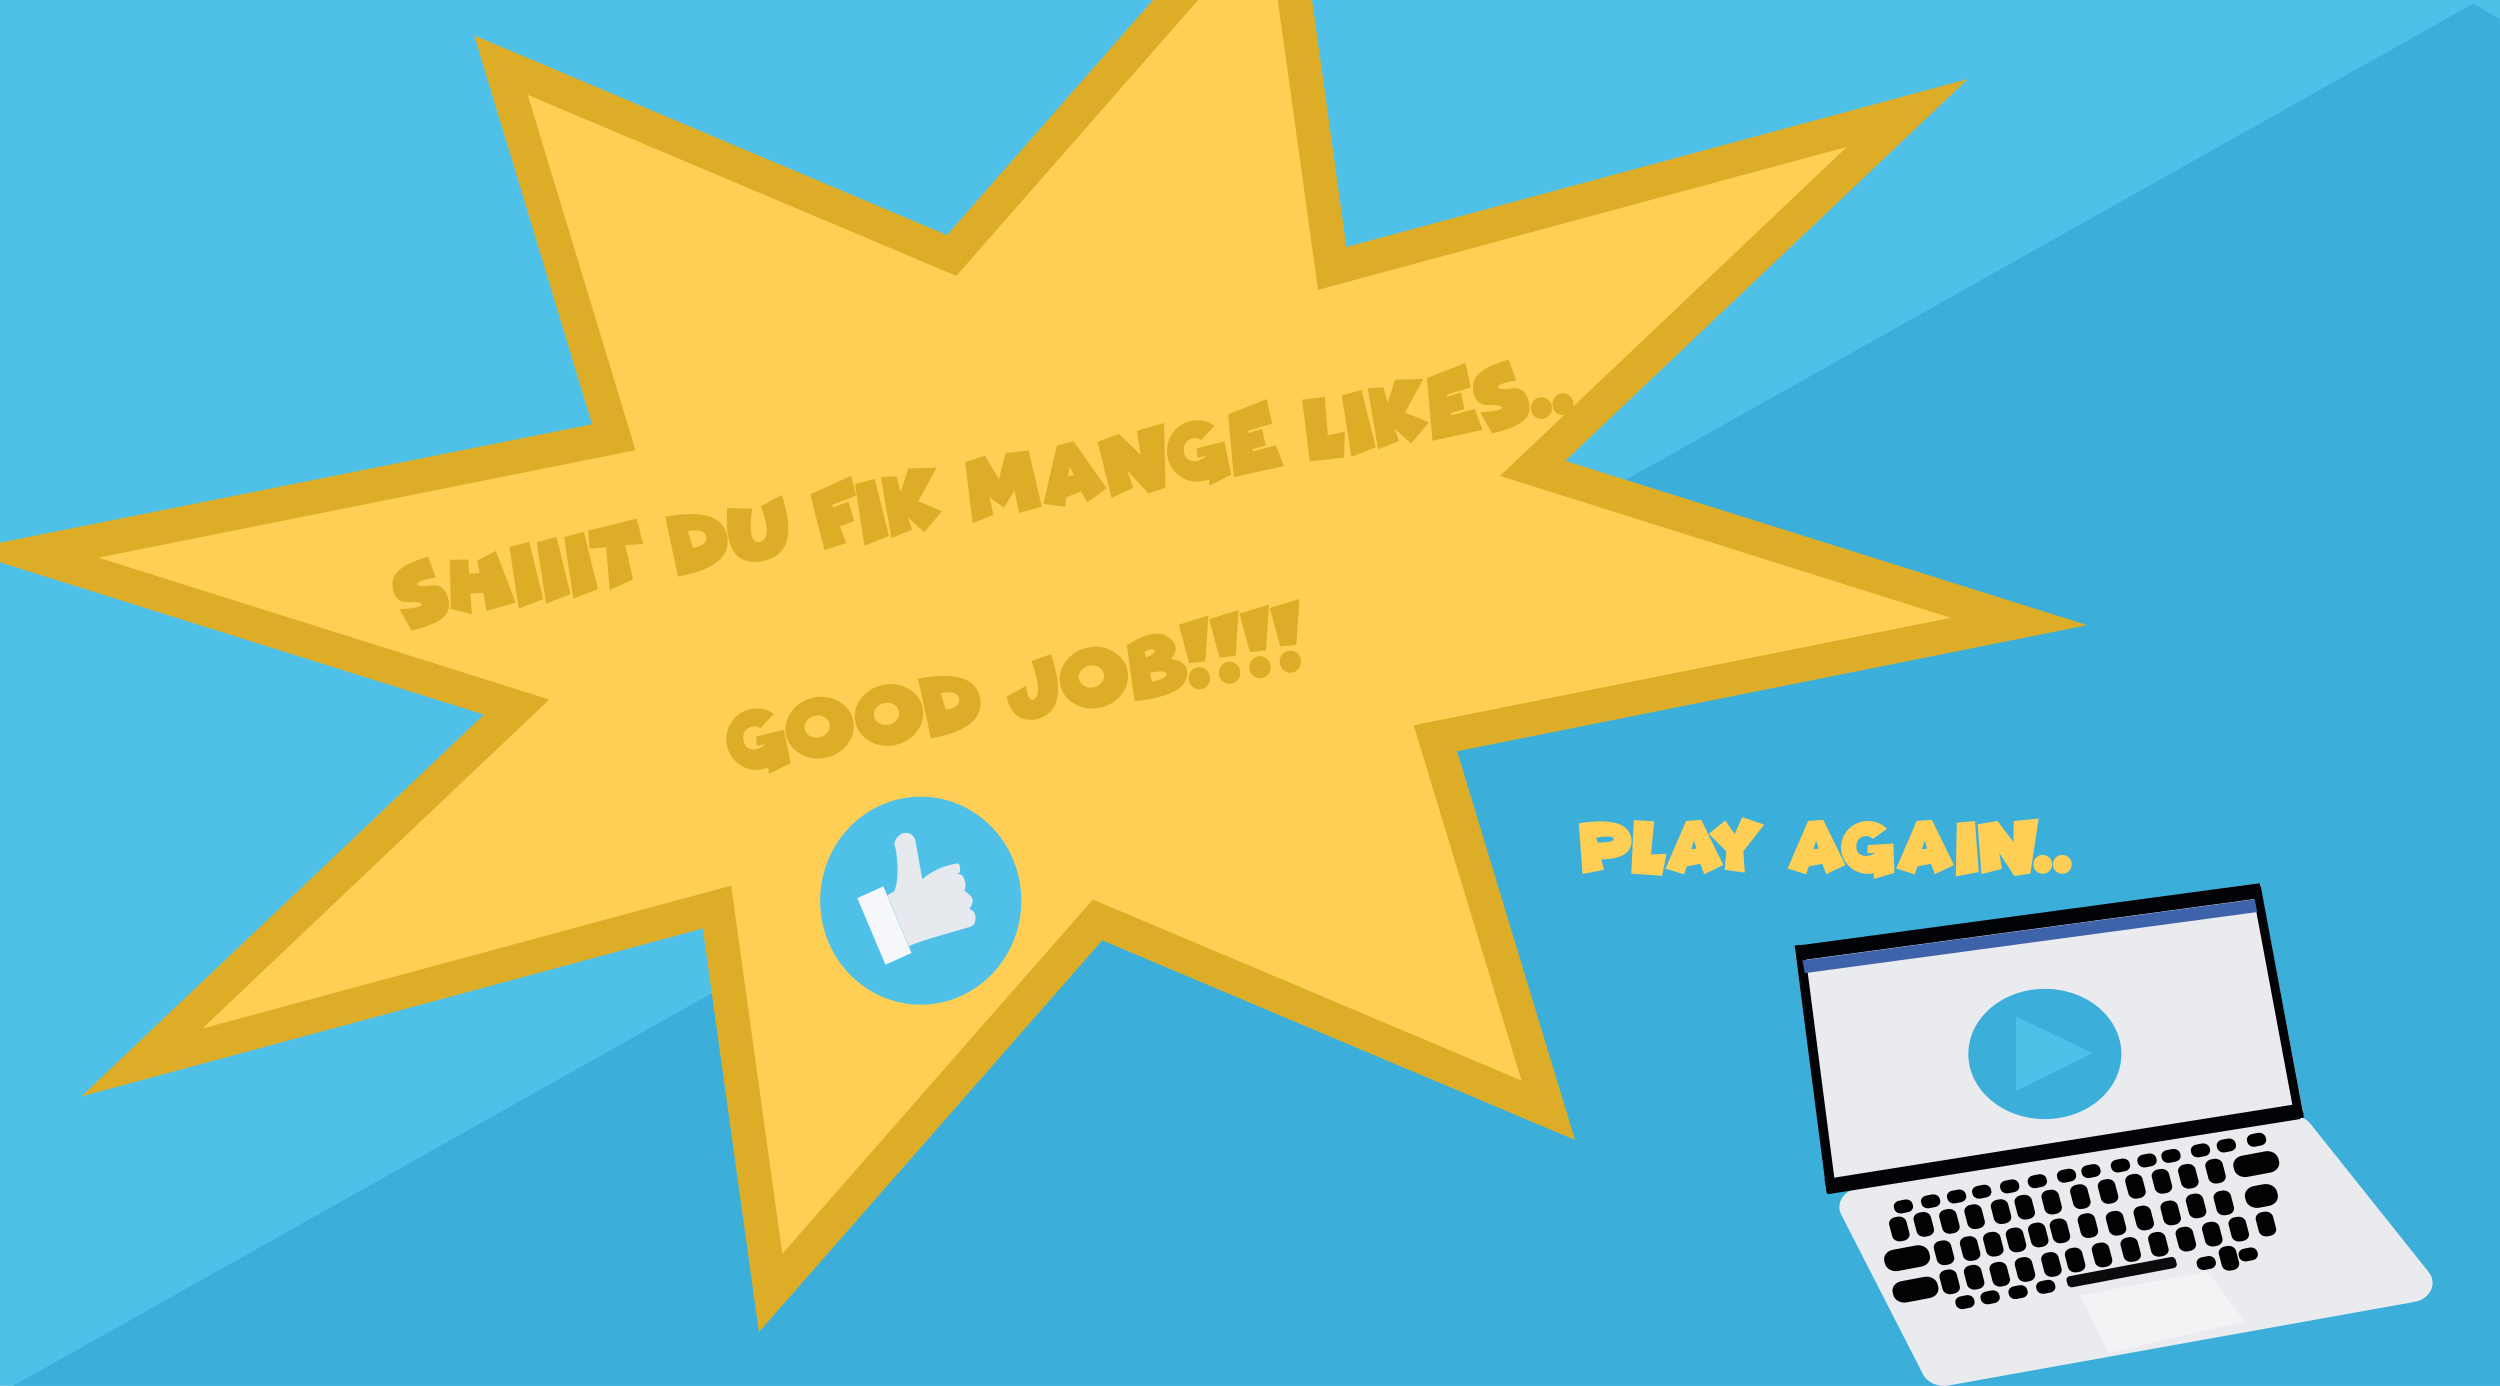 <svg id="Layer_1" data-name="Layer 1" xmlns="http://www.w3.org/2000/svg" width="2208" height="1224" viewBox="0 0 2208 1224"><defs><style>.cls-1{fill:#4fc1e9;}.cls-2{fill:#3bafda;}.cls-14,.cls-3{fill:#ffce54;}.cls-3{stroke:#ddad28;stroke-width:30px;}.cls-3,.cls-8{stroke-miterlimit:10;}.cls-4{fill:#ddad28;}.cls-5{fill:#e6e9ed;}.cls-6{fill:#f5f7fa;}.cls-7{fill:#e9ebee;}.cls-8{fill:none;stroke:#020a16;stroke-width:2px;}.cls-9{fill:#020202;}.cls-10{fill:#010307;}.cls-11{fill:#3f63ab;}.cls-12{fill:#f2f3f4;}.cls-13{fill:#090b0c;}</style></defs><title>Win</title><rect class="cls-1" width="2208" height="1224"/><path class="cls-2" d="M2168,1253c2-1,3-4,5-5,3-1,7,1,10,0,2-1,3-4,5-5,6-1,11,2,15-5,1-1,4,1,5,0,6-8,10-3,15-5v-5c3-1,8,1,11,0,0-1-1-4,0-5s4,1,5,0c6-8,13-4,13-5,2-26,6-57-2-81-6-18,0-38-4-56-9-43,0-86-4-127-8-73-7-145-1-218,6-83,1-165,2-248,0-2-3-3-4-5-4-34,2-68-3-101-6-44-1-88-3-132,0-3-4-6-5-10-2-10-2-21-3-30-5.73-62.11-2.34-123.31-2-184.47L2184.25,3.26,1031.12,651.13-14.27,1238.47c55,1.66,109.25-3.94,165.27,3.53,24,3,47-1,71,2a286.78,286.78,0,0,0,31,5c5,0,10,3,15,4,10,1,20-1,30,0,5,1,10,5,15,4,8-2,14,16,21-14,30,0,61-2,91,1,15,1,30,2,46,6,24,5,46,9,70,9,5,0,11,3,16,4,45,1,91-1,136,1,4,0,7,3,11,4a822.51,822.51,0,0,0,86-1c2,0,3-3,5-3,32-2,64,3,96-3,8-1,17-1,25-4,8-4,17-3,26-4,2-1,3-4,5-5,5-1,10,1,15,0,4-1,7-4,10-4,57-2,114-6,172,2,18,2,39-4,55,4,9,4,21,0,31,3,2,1,3,4,5,4,113,2,226,8,340-2,14-2,34,2,51-2,2-1,3-4,5-4q96-3,192,0c2,0,3,3,5,3,95,2,189,0,284,2,3,0,7,3,10,3q11.53.4,23.12.65a4.17,4.17,0,0,0,.88-.65C2156,1250,2161,1255,2168,1253Z"/><polygon class="cls-3" points="1684.62 99.75 1353.59 413.68 1783.27 548.9 1267.75 652.03 1367.4 980.58 969.37 812.5 680.61 1141.92 633.24 801.09 125.22 938.41 456.26 624.48 26.57 489.26 542.1 386.13 442.45 57.57 840.48 225.65 1129.24 -103.77 1176.61 237.07 1684.62 99.75"/><path class="cls-4" d="M360.37,531.81q-11.3.45-13.42-12a29.07,29.07,0,0,1-.36-3.4q-1.08-15.84,31.6-24.68l6.67,18.41c-1.19.19-2.32.38-3.37.57q-12.67,2.32-12.92,5a1.21,1.21,0,0,0,0,.38q.44,2.56,12.52,1,12.54-1.65,15.28,14.4l.13.76q2.56,16.9-33,24.55l-10.58-18.62a122.35,122.35,0,0,0,13.16-1.43q5.85-1.07,6.27-2.6a1.69,1.69,0,0,0,0-.45Q372,531.41,360.37,531.81Z"/><path class="cls-4" d="M423.61,506,421.55,495l16.31-8.4,17.55,45.53-25.61,7.47-3-16.09-11.36.73,1.32,18.14-18.66-4.52-.78-43.57,16.26,0,.81,12.41Z"/><path class="cls-4" d="M467.3,478.49l12.5,50.64-21.65,8.43-8.29-54.35Z"/><path class="cls-4" d="M491.45,474.09l12.49,50.63-21.65,8.44L474,478.8Z"/><path class="cls-4" d="M515.59,469.69l12.5,50.63-21.65,8.43-8.29-54.35Z"/><path class="cls-4" d="M552.25,481.5l6.87,30.13-20.63,9.71-3.09-38-14.54,1.34-1.36-16,42.89-10.59L568,480.35Z"/><path class="cls-4" d="M598.86,509.25,587.43,456.4q50.31-9.18,54.86,17.46T598.86,509.25Zm8.71-40,4.55,14.64.25-.05Q625,481.49,623.75,474T607.57,469.21Z"/><path class="cls-4" d="M642.38,448.77l21.9.42q-2,14.67-.76,22,1.41,8.26,6.9,7.41,8.67-1.65,6.28-15.71a86.5,86.5,0,0,0-4.64-15.79l18.39-9.93a122.35,122.35,0,0,1,4.79,18.34q5.91,34.68-22,40.13-25.74,4.44-30.36-22.71Q641.23,463,642.38,448.77Z"/><path class="cls-4" d="M751.63,420.29l4.56,17.44-21.3,8.11,1.07,2.27,13.45-5.22,5,17.4-12.58,4.61,5.6,14.6-19.26,6.35-12.59-49.27Z"/><path class="cls-4" d="M772.59,422.82l12.49,50.63-21.65,8.44-8.29-54.35Z"/><path class="cls-4" d="M795.58,434.55l6.54-20.78,25.09-.76L811,442.75l21,8.76-15.76,18.61L801.86,457l3.78,10.89-18.46,7.25L778,421.49l13.79-.94Z"/><path class="cls-4" d="M908.53,397.92l11.63,49.59-20,5.49L896,433.28l-9.42,15.13L874,439.15l3.46,15.44-18.34,7.49-6.76-53.85,17.69-5.8,12.16,20.91,6-23.26Z"/><path class="cls-4" d="M941.92,439.06l-1.33,8.5L921.53,445l11.88-51.57L948,389.6l29.38,41.58-17.14,12.65-5.5-9.79Zm6.43-19.74-3.74-7.5-1.31,9.28Z"/><path class="cls-4" d="M995.44,415.36l5.38,15.5-19.07,8.9-12.32-49.55,18.79-7,19.23,18.5-3.39-21.16,24-7,1.38,57.07-15.19,5.2Z"/><path class="cls-4" d="M1081.51,389.77l6,29.51-19.16,9.66-.67-5.78a22.32,22.32,0,0,1-5.78,1.65A25.21,25.21,0,0,1,1042,420.4,25.9,25.9,0,0,1,1031.11,403a26.51,26.51,0,0,1,4.48-20.24,25.79,25.79,0,0,1,17.19-11.17,25.27,25.27,0,0,1,19.87,4.41l-11.85,12.73a9.23,9.23,0,0,0-7.21-1.6,9.37,9.37,0,0,0-6.23,4.05,9.59,9.59,0,0,0-1.63,7.29c.44,3.58,1.77,6.09,4,7.51s4.9,1.74,8.1.92a12.34,12.34,0,0,0,7.15-4.39l-7.24,1.84-.92-8.38Z"/><path class="cls-4" d="M1118.77,352.52l4.77,21.66-21.38,6.4.46,1.86,12.12-3.74,3.12,14.71-11.94,3.45.38,1.84,20.71-5.46,6.9,18.4-44.28,9.68-4.86-55.47Z"/><path class="cls-4" d="M1150.06,353l20.06-2.53,2.59,34.05,15.07-3.38-.67,23-30.36,3.33Z"/><path class="cls-4" d="M1202.55,344.41l12.5,50.64-21.65,8.43-8.29-54.35Z"/><path class="cls-4" d="M1225.54,356.14l6.54-20.77,25.09-.77L1241,364.34l21,8.76-15.76,18.61-14.44-13.1,3.77,10.89-18.46,7.25L1208,343.08l13.79-.94Z"/><path class="cls-4" d="M1294.26,320.51l4.77,21.67-21.38,6.4.46,1.86,12.12-3.74,3.12,14.71-11.95,3.45.39,1.83,20.71-5.45,6.9,18.39-44.28,9.68-4.86-55.46Z"/><path class="cls-4" d="M1314.7,357.78q-11.29.45-13.42-12a31.23,31.23,0,0,1-.37-3.41q-1.07-15.83,31.6-24.67l6.68,18.4-3.37.58q-12.67,2.31-12.92,5a1.21,1.21,0,0,0,0,.38q.43,2.56,12.52,1,12.54-1.65,15.28,14.41l.13.76q2.55,16.9-33,24.55l-10.59-18.62a124.93,124.93,0,0,0,13.17-1.43q5.85-1.06,6.27-2.6a1.69,1.69,0,0,0,0-.45Q1326.3,357.38,1314.7,357.78Z"/><path class="cls-4" d="M1363,369.91a8.73,8.73,0,0,1-6.94-1.6,9.28,9.28,0,0,1-3.82-6.19,9.49,9.49,0,0,1,1.54-7.18,8.9,8.9,0,0,1,6-3.95,8.73,8.73,0,0,1,6.94,1.59,9.31,9.31,0,0,1,3.82,6.2,9.51,9.51,0,0,1-1.54,7.17A8.91,8.91,0,0,1,1363,369.91Z"/><path class="cls-4" d="M1382,366.43a8.73,8.73,0,0,1-6.94-1.59,9.34,9.34,0,0,1-3.82-6.2,9.55,9.55,0,0,1,1.54-7.18,8.93,8.93,0,0,1,6-3.95,8.69,8.69,0,0,1,6.94,1.6,9.26,9.26,0,0,1,3.82,6.19,9.5,9.5,0,0,1-1.54,7.18A8.93,8.93,0,0,1,1382,366.43Z"/><path class="cls-4" d="M692.32,644.41l6,29.51-19.16,9.66-.66-5.78a22.54,22.54,0,0,1-5.79,1.65A25.22,25.22,0,0,1,652.83,675a25.92,25.92,0,0,1-10.9-17.44,26.45,26.45,0,0,1,4.48-20.25,25.82,25.82,0,0,1,17.19-11.17,25.24,25.24,0,0,1,19.86,4.41l-11.84,12.74a9.21,9.21,0,0,0-7.21-1.61,9.33,9.33,0,0,0-6.23,4.06,9.51,9.51,0,0,0-1.63,7.28q.66,5.37,4,7.52c2.21,1.42,4.91,1.73,8.1.91a12.34,12.34,0,0,0,7.15-4.39L668.54,659l-.93-8.39Z"/><path class="cls-4" d="M728.43,669.29a30.82,30.82,0,0,1-22.37-3.94q-10.06-6.18-11.95-17.27t5.52-20.46A31.52,31.52,0,0,1,719.35,616,30.73,30.73,0,0,1,741.68,620q10.07,6.18,12,17.27t-5.52,20.46A31.45,31.45,0,0,1,728.43,669.29ZM730.65,647a9,9,0,0,0,2.05-7.34,8.74,8.74,0,0,0-4.36-6.18,11.43,11.43,0,0,0-8.28-1.42,11.7,11.7,0,0,0-7.34,4.27,9,9,0,0,0-2.06,7.35,8.76,8.76,0,0,0,4.36,6.17,11.46,11.46,0,0,0,8.32,1.42A11.67,11.67,0,0,0,730.65,647Z"/><path class="cls-4" d="M789.72,658.11a30.81,30.81,0,0,1-22.37-3.94q-10.07-6.18-12-17.27t5.53-20.45a31.48,31.48,0,0,1,19.72-11.62A30.74,30.74,0,0,1,803,608.78q10.06,6.18,12,17.27T809.4,646.5A31.36,31.36,0,0,1,789.72,658.11Zm2.22-22.28a9,9,0,0,0,2-7.35,8.73,8.73,0,0,0-4.36-6.17,11.43,11.43,0,0,0-8.28-1.43,11.77,11.77,0,0,0-7.35,4.28,9,9,0,0,0-2,7.34,8.77,8.77,0,0,0,4.36,6.18,11.44,11.44,0,0,0,8.31,1.41A11.65,11.65,0,0,0,791.94,635.83Z"/><path class="cls-4" d="M822.2,652.19l-11.43-52.85q50.33-9.18,54.87,17.46T822.2,652.19Zm8.71-40,4.56,14.63.24,0q12.66-2.31,11.38-9.77T830.91,612.15Z"/><path class="cls-4" d="M910.81,583.82l17.36-6.07a128,128,0,0,1,5.31,19.92q5.43,31.89-18.2,37.54Q894.64,639,889,615.39l17.18-9.67c.13.9.26,1.76.4,2.58q1.82,10.62,5.63,9.92,6.23-2.93,4-16.05A104.64,104.64,0,0,0,910.81,583.82Z"/><path class="cls-4" d="M970.68,625.11a30.77,30.77,0,0,1-22.37-3.94q-10.06-6.18-12-17.26t5.53-20.46a31.38,31.38,0,0,1,19.71-11.61,30.71,30.71,0,0,1,22.34,3.94q10.07,6.18,12,17.27t-5.53,20.46A31.44,31.44,0,0,1,970.68,625.11Zm2.21-22.28a9,9,0,0,0,2.06-7.35,8.78,8.78,0,0,0-4.36-6.17,11.38,11.38,0,0,0-8.28-1.42,11.66,11.66,0,0,0-7.35,4.27,9,9,0,0,0-2.05,7.34,8.76,8.76,0,0,0,4.35,6.18,11.47,11.47,0,0,0,8.32,1.41A11.63,11.63,0,0,0,972.89,602.83Z"/><path class="cls-4" d="M1002.17,619.29l-7-49.24q12.78-8.31,22.17-10,8.66-1.57,14.41,2.49t6.51,8.72q.87,5.07-4.08,10.83,12.82,1.66,14.22,9.86a17.21,17.21,0,0,1-.72,7.64q-3.7,12.59-32.69,17.88Q1009.12,618.5,1002.17,619.29Zm9.86-38.57q8-3.11,7.55-6l0-.11c-.24-1.1-1.26-1.49-3.06-1.16a23.78,23.78,0,0,0-5.64,2.08Zm5.43,21.44q13.38-3,12.8-6.9-.62-3.59-13.08-1.31l-1.48.27Z"/><path class="cls-4" d="M1050.31,585.66l-9.26-33.92,26.18-8.17-2.71,40.51Zm10.53,23a8.86,8.86,0,0,1-7-1.61,9.43,9.43,0,0,1-3.87-6.3,9.62,9.62,0,0,1,1.55-7.29,9,9,0,0,1,6.09-4,8.86,8.86,0,0,1,7,1.61,9.42,9.42,0,0,1,3.88,6.3,9.67,9.67,0,0,1-1.56,7.29A9.07,9.07,0,0,1,1060.84,608.67Z"/><path class="cls-4" d="M1077.11,580.78l-9.25-33.93,26.17-8.17-2.7,40.51Zm10.54,23a8.86,8.86,0,0,1-7.05-1.61,9.46,9.46,0,0,1-3.88-6.3,9.67,9.67,0,0,1,1.56-7.29,9.07,9.07,0,0,1,6.09-4,8.86,8.86,0,0,1,7.05,1.61,9.41,9.41,0,0,1,3.87,6.3,9.62,9.62,0,0,1-1.55,7.29A9.07,9.07,0,0,1,1087.65,603.78Z"/><path class="cls-4" d="M1103.92,575.89,1094.67,542l26.17-8.17-2.7,40.51Zm10.53,23a8.86,8.86,0,0,1-7-1.61,9.41,9.41,0,0,1-3.87-6.3,9.67,9.67,0,0,1,1.56-7.29,9.07,9.07,0,0,1,6.09-4,8.86,8.86,0,0,1,7,1.61,9.45,9.45,0,0,1,3.87,6.3,9.58,9.58,0,0,1-1.56,7.29A9,9,0,0,1,1114.45,598.89Z"/><path class="cls-4" d="M1130.73,571l-9.26-33.92,26.18-8.18-2.7,40.51Zm10.53,23a8.86,8.86,0,0,1-7-1.61,9.41,9.41,0,0,1-3.87-6.3,9.62,9.62,0,0,1,1.55-7.29,9.12,9.12,0,0,1,6.1-4,8.9,8.9,0,0,1,7,1.61,9.45,9.45,0,0,1,3.87,6.3,9.7,9.7,0,0,1-1.56,7.3A9.06,9.06,0,0,1,1141.26,594Z"/><ellipse class="cls-1" cx="813.19" cy="795.48" rx="88.81" ry="91.85"/><path class="cls-5" d="M783.71,790.55l19.22,45.58c.65-3,51-16.25,54.94-18s3.67-6.92,3.67-6.92c.13-3.91-1.22-7-5.43-8.4,3.62-5.09,3.59-8.6,1.54-11.22l-5.95-5.2c3.06-6.67-2-13.58-2-13.58s-9.83-2.14-4.85-1.1,3.27-10.35.55-9.12a62,62,0,0,0-30.83,13.9l-6.28-35c-2-4.5-5.44-6.66-10.84-5.63-7.24,3.27-7.8,10-7.68,10,1.49.94,5.84,28.47-.08,41.46Z"/><polygon class="cls-6" points="805.01 841.67 781.99 852.05 757.17 793.18 780.19 782.8 805.01 841.67"/><polygon class="cls-7" points="1995.78 780 1585.15 838.02 1614.8 1048.66 2034.32 983.07 1995.78 780"/><path class="cls-7" d="M2145,1123.46l-104.49-131c-4.53-5.68-12.61-8.5-20.52-7.17l-379.26,64c-12.58,2.12-19.63,13.58-14.5,23.58l72.17,140.89c3.8,7.43,13.22,11.56,22.55,9.89l411.57-73.86C2146.51,1147.26,2153,1133.51,2145,1123.46Z"/><line class="cls-8" x1="1616.28" y1="1051.18" x2="2034.32" y2="983.07"/><ellipse class="cls-2" cx="1806.02" cy="930.87" rx="67.6" ry="57.52"/><polygon class="cls-1" points="1848.12 930.26 1814.23 947 1780.34 963.75 1780.49 930.76 1780.63 897.77 1814.37 914.01 1848.12 930.26"/><path d="M1778.89,1052.9l-5,1c-3.16.59-6.31-1.12-7-3.81l-.35-1.32c-.7-2.68,1.31-5.37,4.47-6l5-1c3.16-.6,6.31,1.11,7,3.8l.35,1.32C1784.06,1049.62,1782.05,1052.31,1778.89,1052.9Z"/><path d="M1709.06,1066.08l-5,1c-3.16.6-6.31-1.12-7-3.8l-.35-1.32c-.7-2.69,1.31-5.37,4.47-6l5-1c3.16-.6,6.32,1.11,7,3.8l.34,1.32C1714.23,1062.8,1712.22,1065.48,1709.06,1066.08Z"/><path d="M1732,1061.76l-5,1c-3.16.59-6.31-1.12-7-3.8l-.35-1.32c-.7-2.69,1.31-5.38,4.47-6l5-.95c3.16-.6,6.31,1.11,7,3.8l.35,1.32C1737.14,1058.48,1735.13,1061.16,1732,1061.76Z"/><path d="M1754.22,1057.56l-5,1c-3.16.6-6.31-1.11-7-3.8l-.35-1.32c-.7-2.69,1.31-5.37,4.47-6l5-1c3.16-.6,6.31,1.12,7,3.8l.35,1.32C1759.39,1054.28,1757.38,1057,1754.22,1057.56Z"/><path d="M1888.21,1027.16c.7,2.68,3.86,4.39,7,3.8l5-1c3.15-.6,5.16-3.29,4.46-6l-.34-1.32c-.7-2.69-3.86-4.4-7-3.8l-5.05,1c-3.15.59-5.16,3.28-4.46,6Z"/><path d="M1881.16,1028.49l-.34-1.33c-.7-2.68-3.86-4.39-7-3.8l-5,.95c-3.15.6-5.16,3.29-4.46,6l.34,1.32c.7,2.69,3.86,4.4,7,3.8l5-1C1879.85,1033.86,1881.86,1031.17,1881.16,1028.49Z"/><path d="M1850.7,1039.36l-5,1c-3.16.59-6.31-1.12-7-3.8l-.35-1.32c-.7-2.69,1.31-5.38,4.47-6l5-1c3.16-.6,6.32,1.11,7,3.8l.34,1.32C1855.87,1036.08,1853.86,1038.76,1850.7,1039.36Z"/><path d="M1829.12,1043.43l-5,1c-3.15.6-6.31-1.11-7-3.8l-.34-1.32c-.7-2.69,1.31-5.37,4.46-6l5-1c3.15-.6,6.31,1.12,7,3.8l.34,1.32C1834.28,1040.15,1832.27,1042.83,1829.12,1043.43Z"/><path d="M1803.34,1048.29l-5,1c-3.16.6-6.31-1.11-7-3.8l-.35-1.32c-.7-2.69,1.31-5.37,4.47-6l5-1c3.16-.59,6.32,1.12,7,3.8l.34,1.32C1808.51,1045,1806.5,1047.7,1803.34,1048.29Z"/><path d="M1984.91,1008.91c.7,2.69,3.86,4.4,7,3.8l5-1c3.16-.59,5.17-3.28,4.47-6l-.35-1.32c-.7-2.68-3.85-4.39-7-3.8l-5,1c-3.16.6-5.17,3.28-4.47,6Z"/><path d="M1958.26,1013.94c.7,2.69,3.86,4.4,7,3.8l5-1c3.16-.6,5.17-3.28,4.47-6l-.34-1.32c-.7-2.68-3.86-4.39-7-3.8l-5,.95c-3.15.6-5.16,3.28-4.46,6Z"/><path d="M1935.35,1018.26c.7,2.69,3.86,4.4,7,3.8l5.05-.95c3.15-.59,5.16-3.28,4.46-6l-.34-1.33c-.7-2.68-3.86-4.39-7-3.8l-5,1c-3.15.6-5.16,3.28-4.46,6Z"/><path d="M1909.36,1023.17c.7,2.68,3.85,4.39,7,3.8l5-1c3.16-.6,5.17-3.29,4.47-6l-.34-1.32c-.7-2.69-3.86-4.4-7-3.8l-5,1c-3.16.59-5.17,3.28-4.47,6Z"/><path class="cls-9" d="M1681.31,1095.87l-2.1.4c-3.62.68-7.2-1.26-8-4.34l-2.64-10.11c-.8-3.07,1.48-6.12,5.1-6.8l2.1-.4c3.62-.68,7.2,1.26,8,4.34l2.64,10.11C1687.21,1092.14,1684.93,1095.19,1681.31,1095.87Z"/><path class="cls-9" d="M1702.9,1091.8l-2.1.4c-3.62.68-7.2-1.26-8-4.34l-2.64-10.11c-.8-3.08,1.48-6.12,5.1-6.81l2.1-.39c3.62-.68,7.2,1.26,8,4.33L1708,1085C1708.8,1088.07,1706.52,1091.12,1702.9,1091.8Z"/><path class="cls-9" d="M1950.49,1040.86c.8,3.08,4.38,5,8,4.34l2.1-.4c3.62-.68,5.9-3.73,5.09-6.81l-2.63-10.11c-.8-3.07-4.38-5-8-4.33l-2.1.39c-3.62.69-5.9,3.73-5.1,6.81Z"/><path class="cls-9" d="M1926.47,1045.39c.81,3.08,4.39,5,8,4.34l2.1-.4c3.61-.68,5.9-3.73,5.09-6.81l-2.63-10.11c-.8-3.07-4.38-5-8-4.33l-2.1.39c-3.62.69-5.9,3.73-5.1,6.81Z"/><path class="cls-9" d="M1903.13,1049.8c.8,3.07,4.38,5,8,4.33l2.1-.39c3.61-.69,5.9-3.73,5.09-6.81l-2.63-10.11c-.8-3.08-4.38-5-8-4.34l-2.1.4c-3.62.68-5.9,3.73-5.1,6.81Z"/><path class="cls-9" d="M1887.78,1058.54l2.1-.4c3.62-.68,5.9-3.73,5.09-6.81l-2.63-10.11c-.8-3.07-4.38-5-8-4.33l-2.1.39c-3.62.69-5.9,3.73-5.1,6.81l2.64,10.11C1880.58,1057.28,1884.16,1059.22,1887.78,1058.54Z"/><path class="cls-9" d="M1865.65,1062.71l-2.1.4c-3.62.68-7.2-1.26-8-4.34l-2.63-10.11c-.8-3.07,1.48-6.12,5.1-6.8l2.1-.4c3.62-.68,7.2,1.26,8,4.34l2.63,10.1C1871.55,1059,1869.26,1062,1865.65,1062.71Z"/><path class="cls-9" d="M1841.2,1067.32l-2.11.4c-3.61.68-7.19-1.26-8-4.33l-2.63-10.11c-.8-3.08,1.48-6.13,5.1-6.81l2.1-.4c3.61-.68,7.2,1.26,8,4.34l2.63,10.11C1847.09,1063.59,1844.81,1066.64,1841.2,1067.32Z"/><path class="cls-9" d="M1815.86,1072.1l-2.1.4c-3.61.68-7.2-1.26-8-4.34l-2.63-10.1c-.81-3.08,1.48-6.13,5.09-6.81l2.11-.4c3.61-.68,7.19,1.26,8,4.34l2.63,10.11C1821.76,1068.37,1819.48,1071.42,1815.86,1072.1Z"/><path class="cls-9" d="M1792.07,1076.59l-2.1.4c-3.62.68-7.2-1.26-8-4.34l-2.63-10.11c-.81-3.07,1.48-6.12,5.09-6.8l2.11-.4c3.61-.68,7.19,1.26,8,4.34l2.63,10.11C1798,1072.86,1795.69,1075.91,1792.07,1076.59Z"/><path class="cls-9" d="M1771.15,1080.54l-2.11.4c-3.61.68-7.19-1.26-8-4.34l-2.63-10.11c-.8-3.08,1.48-6.12,5.1-6.81l2.1-.39c3.62-.68,7.2,1.26,8,4.33l2.63,10.11C1777.05,1076.81,1774.76,1079.86,1771.15,1080.54Z"/><path class="cls-9" d="M1747.8,1085l-2.1.39c-3.62.68-7.2-1.26-8-4.33l-2.63-10.11c-.8-3.08,1.48-6.13,5.1-6.81l2.1-.4c3.62-.68,7.2,1.26,8,4.34l2.63,10.11C1753.7,1081.22,1751.41,1084.26,1747.8,1085Z"/><path class="cls-9" d="M1725.55,1089.14l-2.1.4c-3.62.68-7.2-1.26-8-4.34l-2.64-10.11c-.8-3.07,1.48-6.12,5.1-6.8l2.1-.4c3.62-.68,7.2,1.26,8,4.34l2.64,10.11C1731.45,1085.41,1729.17,1088.46,1725.55,1089.14Z"/><path class="cls-9" d="M1973.18,1033c1.18,4.53,6.5,7.41,11.82,6.41l20.3-3.83c5.32-1,8.71-5.53,7.53-10.06l-.58-2.23c-1.18-4.52-6.5-7.41-11.83-6.4l-20.29,3.82c-5.32,1-8.71,5.54-7.53,10.06Z"/><path class="cls-9" d="M1720.76,1116.87l-2.11.4c-3.61.68-7.19-1.26-8-4.34l-2.63-10.11c-.8-3.08,1.48-6.12,5.1-6.81l2.1-.39c3.62-.69,7.2,1.26,8,4.33l2.63,10.11C1726.66,1113.14,1724.37,1116.19,1720.76,1116.87Z"/><path class="cls-9" d="M1743.83,1113.16l-2.11.4c-3.61.68-7.19-1.26-8-4.34l-2.63-10.11c-.8-3.07,1.48-6.12,5.1-6.8l2.1-.4c3.61-.68,7.2,1.26,8,4.34l2.63,10.11C1749.73,1109.43,1747.44,1112.48,1743.83,1113.16Z"/><path class="cls-9" d="M1764.31,1109.3l-2.1.39c-3.62.69-7.2-1.25-8-4.33l-2.63-10.11c-.81-3.08,1.48-6.13,5.09-6.81l2.1-.39c3.62-.69,7.2,1.25,8,4.33l2.64,10.11C1770.21,1105.57,1767.93,1108.62,1764.31,1109.3Z"/><path class="cls-9" d="M1784.36,1105.52l-2.1.39c-3.62.69-7.2-1.26-8-4.33l-2.64-10.11c-.8-3.08,1.48-6.13,5.1-6.81l2.1-.4c3.62-.68,7.2,1.26,8,4.34l2.63,10.11C1790.26,1101.79,1788,1104.83,1784.36,1105.52Z"/><path d="M1685.05,1070.61l-5,1c-3.16.59-6.31-1.12-7-3.8l-.35-1.32c-.7-2.69,1.31-5.37,4.47-6l5-1c3.16-.6,6.31,1.11,7,3.8l.35,1.32C1690.22,1067.33,1688.21,1070,1685.05,1070.61Z"/><path class="cls-9" d="M1696.92,1118.68l-20.3,3.83c-5.32,1-10.64-1.88-11.82-6.4l-.58-2.23c-1.18-4.53,2.21-9.06,7.53-10.06L1692,1100c5.33-1,10.65,1.88,11.83,6.41l.58,2.22C1705.63,1113.15,1702.24,1117.68,1696.92,1118.68Z"/><path class="cls-9" d="M1804,1101.16l-2.1.4c-3.62.68-7.2-1.26-8-4.34l-2.63-10.11c-.81-3.08,1.48-6.12,5.09-6.81l2.1-.39c3.62-.69,7.2,1.26,8,4.33l2.64,10.11C1809.92,1097.43,1807.64,1100.48,1804,1101.16Z"/><path class="cls-9" d="M1823.19,1097.54l-2.11.4c-3.61.68-7.19-1.26-8-4.34l-2.63-10.1c-.8-3.08,1.48-6.13,5.1-6.81l2.1-.4c3.62-.68,7.2,1.26,8,4.34l2.63,10.11C1829.09,1093.81,1826.8,1096.86,1823.19,1097.54Z"/><path class="cls-9" d="M1847.86,1092.89l-2.1.4c-3.62.68-7.2-1.26-8-4.34l-2.64-10.11c-.8-3.08,1.48-6.12,5.1-6.81l2.1-.39c3.62-.69,7.2,1.26,8,4.33l2.64,10.11C1853.76,1089.16,1851.48,1092.21,1847.86,1092.89Z"/><path class="cls-9" d="M1872.73,1090.78l-2.1.4c-3.62.68-7.2-1.26-8-4.34l-2.64-10.11c-.8-3.07,1.48-6.12,5.1-6.8l2.1-.4c3.62-.68,7.2,1.26,8,4.34l2.64,10.11C1878.63,1087.05,1876.35,1090.1,1872.73,1090.78Z"/><path class="cls-9" d="M1887.08,1082.23c.8,3.08,4.38,5,8,4.34l2.1-.4c3.62-.68,5.9-3.73,5.1-6.81l-2.64-10.11c-.8-3.07-4.38-5-8-4.33l-2.1.39c-3.61.69-5.9,3.73-5.09,6.81Z"/><path class="cls-9" d="M1910.87,1077.74c.8,3.08,4.38,5,8,4.34l2.1-.4c3.62-.68,5.9-3.73,5.1-6.81l-2.63-10.11c-.81-3.07-4.39-5-8-4.33l-2.1.39c-3.61.69-5.9,3.73-5.09,6.81Z"/><path class="cls-9" d="M1933.3,1071.57c.8,3.08,4.38,5,8,4.34l2.1-.4c3.62-.68,5.9-3.73,5.1-6.81l-2.64-10.11c-.8-3.07-4.38-5-8-4.33l-2.1.39c-3.62.69-5.9,3.73-5.1,6.81Z"/><path class="cls-9" d="M1957.79,1068.89c.8,3.08,4.38,5,8,4.34l2.1-.4c3.62-.68,5.9-3.73,5.1-6.81l-2.64-10.11c-.8-3.07-4.38-5-8-4.33l-2.1.39c-3.61.69-5.9,3.73-5.09,6.81Z"/><path class="cls-9" d="M1983.46,1060.1c1.21,4.62,6.64,7.57,12.08,6.54l8.43-1.59c5.43-1,8.89-5.65,7.69-10.27l-.59-2.28c-1.21-4.62-6.64-7.57-12.08-6.54l-8.43,1.59c-5.43,1-8.9,5.65-7.69,10.27Z"/><path class="cls-9" d="M1704.33,1146.43l-20.3,3.83c-5.32,1-10.64-1.88-11.82-6.41l-.58-2.22c-1.18-4.53,2.21-9.06,7.53-10.06l20.3-3.83c5.32-1,10.64,1.88,11.82,6.41l.58,2.22C1713,1140.9,1709.65,1145.43,1704.33,1146.43Z"/><path d="M1786.3,1146.24l-5,1c-3.15.6-6.31-1.11-7-3.8l-.34-1.32c-.7-2.69,1.31-5.37,4.46-6l5-.95c3.16-.59,6.32,1.12,7,3.8l.34,1.32C1791.47,1143,1789.46,1145.65,1786.3,1146.24Z"/><path d="M1739.38,1155.09l-5,1c-3.15.6-6.31-1.11-7-3.8l-.34-1.32c-.7-2.68,1.31-5.37,4.46-6l5-1c3.16-.59,6.32,1.12,7,3.81l.34,1.32C1744.55,1151.81,1742.54,1154.5,1739.38,1155.09Z"/><path d="M1761.63,1150.9l-5,.95c-3.16.59-6.31-1.12-7-3.8l-.35-1.32c-.7-2.69,1.31-5.38,4.47-6l5-1c3.16-.6,6.31,1.11,7,3.8l.35,1.32C1766.8,1147.62,1764.79,1150.3,1761.63,1150.9Z"/><path d="M1810.75,1141.63l-5,.95c-3.15.59-6.31-1.12-7-3.8l-.34-1.32c-.7-2.69,1.31-5.37,4.46-6l5-1c3.16-.6,6.32,1.11,7,3.8l.34,1.32C1815.92,1138.35,1813.91,1141,1810.75,1141.63Z"/><path class="cls-9" d="M1725.79,1142.54l-2.11.4c-3.61.68-7.2-1.26-8-4.34l-2.63-10.11c-.8-3.07,1.48-6.12,5.09-6.8l2.11-.4c3.61-.68,7.19,1.26,8,4.34l2.63,10.1C1731.68,1138.81,1729.4,1141.86,1725.79,1142.54Z"/><path class="cls-9" d="M1747.37,1138.47l-2.1.4c-3.62.68-7.2-1.26-8-4.34l-2.64-10.11c-.8-3.08,1.48-6.12,5.1-6.81l2.1-.39c3.62-.69,7.2,1.26,8,4.33l2.64,10.11C1753.27,1134.74,1751,1137.79,1747.37,1138.47Z"/><path class="cls-9" d="M1995,1087.53c.8,3.08,4.38,5,8,4.34l2.1-.4c3.62-.68,5.9-3.73,5.1-6.81l-2.64-10.11c-.8-3.08-4.38-5-8-4.33l-2.1.39c-3.62.68-5.9,3.73-5.1,6.81Z"/><path class="cls-9" d="M1971,1092.06c.8,3.08,4.38,5,8,4.34l2.1-.4c3.62-.68,5.9-3.73,5.1-6.81l-2.64-10.11c-.8-3.08-4.38-5-8-4.33l-2.1.39c-3.62.68-5.9,3.73-5.1,6.81Z"/><path class="cls-9" d="M1947.6,1096.46c.8,3.08,4.38,5,8,4.34l2.1-.4c3.62-.68,5.9-3.73,5.1-6.8l-2.64-10.11c-.8-3.08-4.38-5-8-4.34l-2.1.4c-3.62.68-5.9,3.73-5.1,6.8Z"/><path class="cls-9" d="M1924.25,1100.87c.8,3.08,4.38,5,8,4.34l2.1-.4c3.62-.68,5.9-3.73,5.1-6.81l-2.64-10.11c-.8-3.07-4.38-5-8-4.33l-2.1.39c-3.62.69-5.9,3.73-5.1,6.81Z"/><path class="cls-9" d="M1900,1105.44c.8,3.08,4.38,5,8,4.34l2.1-.4c3.62-.68,5.9-3.73,5.1-6.81l-2.64-10.11c-.8-3.07-4.38-5-8-4.33l-2.1.39c-3.62.69-5.9,3.73-5.1,6.81Z"/><path class="cls-9" d="M1883.57,1114.39l2.1-.4c3.62-.68,5.9-3.73,5.1-6.8l-2.64-10.11c-.8-3.08-4.38-5-8-4.34l-2.1.4c-3.62.68-5.9,3.73-5.1,6.8l2.64,10.11C1876.37,1113.13,1880,1115.07,1883.57,1114.39Z"/><path class="cls-9" d="M1860.34,1118.77l-2.11.4c-3.61.68-7.19-1.26-8-4.34l-2.63-10.11c-.8-3.07,1.48-6.12,5.1-6.8l2.1-.4c3.61-.68,7.2,1.26,8,4.34l2.63,10.11C1866.24,1115,1864,1118.09,1860.34,1118.77Z"/><path class="cls-9" d="M1836.55,1123.26l-2.11.4c-3.61.68-7.19-1.26-8-4.34l-2.63-10.11c-.8-3.08,1.48-6.12,5.1-6.81l2.1-.39c3.61-.68,7.2,1.26,8,4.33l2.63,10.11C1842.45,1119.53,1840.16,1122.58,1836.55,1123.26Z"/><path class="cls-9" d="M1815.62,1127.21l-2.1.4c-3.62.68-7.2-1.26-8-4.34l-2.64-10.11c-.8-3.08,1.48-6.12,5.1-6.81l2.1-.39c3.62-.69,7.2,1.26,8,4.33l2.64,10.11C1821.52,1123.48,1819.24,1126.53,1815.62,1127.21Z"/><path class="cls-9" d="M1792.27,1131.61l-2.1.4c-3.62.68-7.2-1.26-8-4.34l-2.64-10.1c-.8-3.08,1.48-6.13,5.1-6.81l2.1-.4c3.62-.68,7.2,1.26,8,4.34l2.64,10.11C1798.17,1127.88,1795.89,1130.93,1792.27,1131.61Z"/><path class="cls-9" d="M1770,1135.81l-2.1.4c-3.62.68-7.2-1.26-8-4.34l-2.64-10.11c-.8-3.07,1.48-6.12,5.1-6.8l2.1-.4c3.62-.68,7.2,1.26,8,4.34l2.64,10.1C1775.92,1132.08,1773.64,1135.13,1770,1135.81Z"/><path d="M1977.55,1110.2c.7,2.68,3.86,4.39,7,3.8l5-1c3.16-.6,5.17-3.28,4.47-6l-.34-1.32c-.7-2.69-3.86-4.4-7-3.8l-5,1c-3.15.59-5.16,3.28-4.46,6Z"/><path d="M1940.49,1117.76c.7,2.69,3.86,4.4,7,3.8l5-1c3.16-.59,5.17-3.28,4.47-6l-.34-1.32c-.7-2.69-3.86-4.4-7-3.8l-5,1c-3.15.59-5.16,3.28-4.46,6Z"/><polygon class="cls-10" points="1995.78 780 1586.36 835.3 1588.8 848.39 1998.22 793.08 1995.78 780"/><polygon class="cls-10" points="1621.7 1052.92 1613.31 1053.7 1585 835.12 1593.38 834.34 1621.7 1052.92"/><polygon class="cls-10" points="2034.84 987.04 1996.79 783.11 1988.86 784.18 2026.91 988.12 2034.84 987.04"/><polygon class="cls-11" points="1991.4 794.24 1591.94 848.2 1594.04 859.46 1993.5 805.5 1991.4 794.24"/><polygon class="cls-12" points="1949.72 1123.08 1837.16 1143.95 1862.03 1194.97 1982.44 1167.14 1949.72 1123.08"/><path class="cls-13" d="M1922.47,1116.15l-.87-3.37a3.92,3.92,0,0,0-4.61-2.5l-88.87,16.77c-2.09.39-3.4,2.14-2.94,3.92l.88,3.37a3.91,3.91,0,0,0,4.61,2.49l88.87-16.77C1921.62,1119.67,1922.94,1117.92,1922.47,1116.15Z"/><path class="cls-9" d="M1962.34,1117.8c.81,3.08,4.39,5,8,4.34l2.1-.4c3.61-.68,5.9-3.73,5.09-6.81l-2.63-10.11c-.8-3.07-4.38-5-8-4.33l-2.1.39c-3.62.69-5.9,3.73-5.1,6.81Z"/><polygon class="cls-10" points="2028.91 975.02 1611.3 1041.48 1614.1 1054.77 2031.71 988.31 2028.91 975.02"/><path class="cls-14" d="M1414.18,758.92l2.51,9.24-19,3.77-3.3-44.75a122.82,122.82,0,0,1,19.33-1.77q25.63,0,27.36,16.56,0,16.95-26.63,16.95Zm-4.38-19,1.21,4.19q14.19,0,14.19-3a2,2,0,0,0,0-.31q-.45-1.9-5.46-1.91A62.43,62.43,0,0,0,1409.8,739.91Z"/><path class="cls-14" d="M1443,724.36l18,.95-2.82,29.33,13.74-.54-4,19.42-27.17-1.87Z"/><path class="cls-14" d="M1489.75,765.24l-2.44,7L1471,767.08l18.16-42,13.36-1L1522.06,764l-17,8.09-3.36-9.17Zm8.6-15.78-2.16-7-2.53,7.68Z"/><path class="cls-14" d="M1524.7,752l-15.46-15.58,14.5-11.84,8.26,12.06,6.79-14.92,19.29,6.6-18.4,23.62,1.42,18.76-17.86-2.42Z"/><path class="cls-14" d="M1597.57,765.24l-2.45,7-16.34-5.17,18.15-42,13.36-1L1629.88,764l-17,8.09-3.37-9.17Zm8.6-15.78-2.16-7-2.54,7.68Z"/><path class="cls-14" d="M1672.28,745l.82,26-18.28,5.24.29-5a21.08,21.08,0,0,1-5.33.5,23.12,23.12,0,0,1-16.78-6.82,23.05,23.05,0,0,1,0-33,24.07,24.07,0,0,1,33.57,0l-12.32,9a8.73,8.73,0,0,0-12.17,0,8,8,0,0,0-2.52,5.94q-.22,4.66,2.36,7a9.07,9.07,0,0,0,7,2,11.13,11.13,0,0,0,6.94-2.62l-6.63.44.44-7.27Z"/><path class="cls-14" d="M1693.48,765.24l-2.44,7-16.35-5.17,18.15-42,13.37-1L1725.79,764l-17,8.09-3.36-9.17Zm8.6-15.78-2.16-7-2.54,7.68Z"/><path class="cls-14" d="M1744.26,725.22l3.4,44.94L1727.38,774l.85-47.45Z"/><path class="cls-14" d="M1765.72,753.4l2.41,14L1750,772l-3.4-44,17.55-3,14.13,18.7.19-18.51,22.09-2.25-7.34,48.69-14.12,2.06Z"/><path class="cls-14" d="M1804.18,771.71a8.3,8.3,0,1,1,5.86-2.43A8,8,0,0,1,1804.18,771.71Z"/><path class="cls-14" d="M1821.45,771.71a8.3,8.3,0,1,1,5.85-2.43A8,8,0,0,1,1821.45,771.71Z"/></svg>
